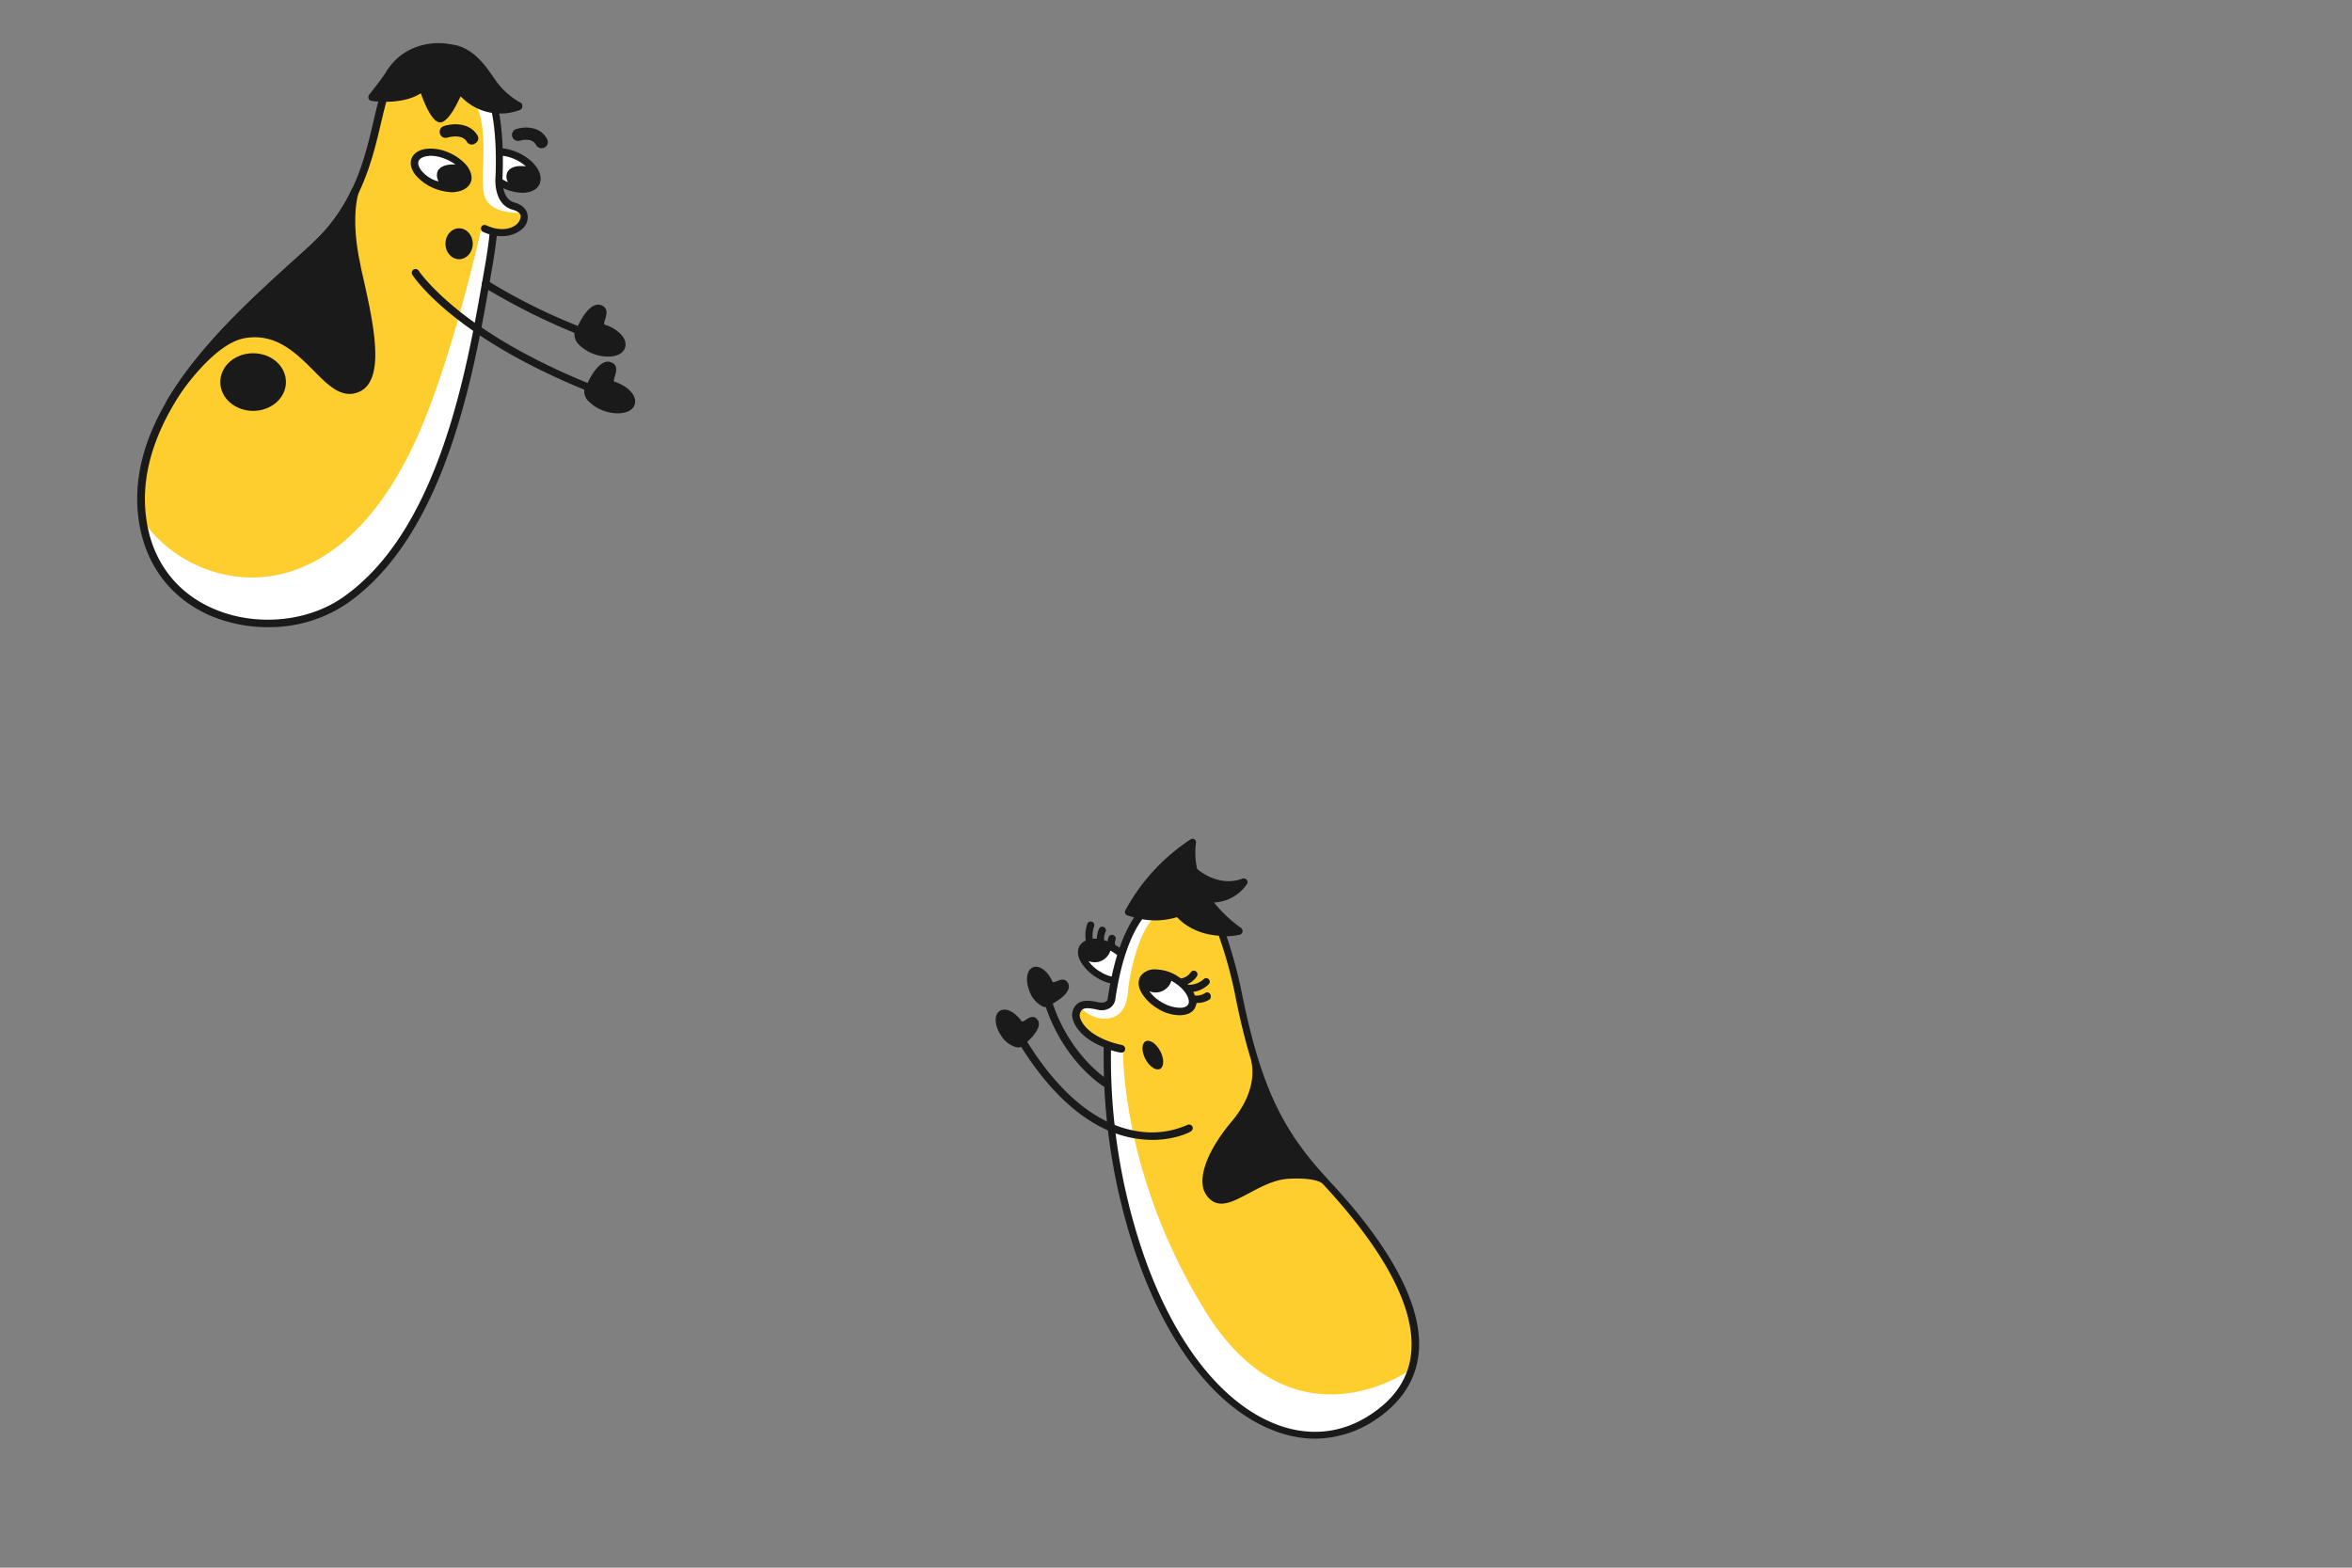 <?xml version="1.0" encoding="UTF-8"?><svg version="1.1" xmlns="http://www.w3.org/2000/svg" xmlns:xlink="http://www.w3.org/1999/xlink" viewBox="0 0 600 400" width="600" height="400" x="0px" y="0px">
    
    
    <rect x="0" y="0" width="600" height="400" fill="#808080" stroke="none"/>
    
    
    <!-- ITEM 0 -->
    <g>
        <defs>
            <clipPath id="clip-path-id-viewbox-item-0">
                <rect x="0.0" y="0.0" width="163.919" height="192.54"/>
            </clipPath>
        </defs>
        <g transform="translate(35.0 11.0) rotate(0.0 63.5 74.5) scale(0.775 0.774)">
            <g clip-path="url(#clip-path-id-viewbox-item-0)" transform="translate(-0.0 -0.0)">
                <title>eggplant_3</title><g id="Layer_2-i0" data-name="Layer 2"><g id="eggplant_3-i0"><ellipse cx="123.004" cy="41.919" rx="5.1" ry="9.2" transform="translate(30.698 133.389) rotate(-63.558)" fill="#fff"/><path d="M125.856,36.34c-5.3-2.6-10.6-2.2-12.2,1s1.3,7.7,6.5,10.3a15.76,15.76,0,0,0,6.6,1.7c2.6,0,4.7-.9,5.6-2.7C133.956,43.44,131.156,38.94,125.856,36.34Zm-10,2.1c.4-.9,1.7-1.4,3.4-1.4a14.373,14.373,0,0,1,8.7,3.6c-2.9-.4-5.2.2-6.1,1.9a3.548,3.548,0,0,0,.2,3.3c-.2-.1-.5-.2-.7-.3C117.056,43.34,115.056,40.04,115.856,38.44Z" fill="#1a1a1a"/><path d="M118.056,19.74s1.5,15.2,1.2,22.2.8,10,4.2,11.2,5,5.2,1.2,7.8a9.3,9.3,0,0,1-7.8,1.2s-5,36-10.5,56-18.8,55.5-39.8,66.5-49.5,8-60.5-12.8-3-44.5,5.8-55.8c8.8-11.2,21.3-25.2,21.3-25.2l34-33,7.5-16.5,7-24,13.2-8.5Z" fill="#fece2f"/><path d="M123.556,53.24c-3.5-1.2-4.5-4.2-4.2-11.2s-1.2-22.2-1.2-22.2l-2.1-1s-6.1-1.9-5.6-1c6.1,10.9,2.1,25.2,3.7,32,1.5,6.9,12.5,6.1,12.5,6.1C127.156,55.24,126.956,54.44,123.556,53.24Z" fill="#fff"/><path d="M113.356,60.94c-.2.5-10,45.6-22.6,72-29.3,61.3-75.5,45.8-89.2,23.8a2.8,2.8,0,0,1-.1.6,44.21,44.21,0,0,0,4.8,14.5c11,20.8,39.5,23.8,60.5,12.8s34.2-46.5,39.8-66.5c5.3-19.4,10.2-54,10.5-55.9C115.256,62.04,115.056,61.74,113.356,60.94Z" fill="#fff"/><path d="M128.456,56.44c-.2-1.1-1.1-3-4.3-3.9-4.5-1.2-3.9-8.3-3.9-8.4h0c1-25.2-4.7-39.8-16.9-43.2-.1,0-11.2-3.1-19.7,8.1-2.9,3.9-4.3,9.9-5.9,16.8-2.8,12.1-6.4,27.1-19.3,39.4-2.5,2.4-5.4,5-8.4,7.7-21.6,19.7-54.3,49.4-49.6,84,2,14.7,10.3,25.9,23.4,31.7a48.343,48.343,0,0,0,19.1,3.9,45.564,45.564,0,0,0,26.1-7.8c32.6-22.7,41.9-76.4,47.4-108.5l.4-2.3c.6-3.3,1-6.3,1.4-9.5l.1-.9a10.284,10.284,0,0,0,1.7.1,9.955,9.955,0,0,0,6.2-2A5.12,5.12,0,0,0,128.456,56.44Zm-3.7,3.4c-1.8,1.5-5.4,2.3-9.9.2a1.208,1.208,0,1,0-1,2.2,18.028,18.028,0,0,0,2.1.8l-.1,1.1c-.4,3.1-.8,6.1-1.4,9.4l-.4,2.3c-5.5,31.7-14.6,84.7-46.4,106.9-11.8,8.2-29,9.7-42.8,3.6-12.3-5.4-20.1-16-21.9-29.8-4.4-33.3,27.6-62.5,48.9-81.8,3-2.8,5.9-5.4,8.4-7.8,13.4-12.8,17.1-28.2,20-40.6,1.6-6.7,2.9-12.5,5.5-15.9,7.4-9.8,16.6-7.3,17-7.2,11,3.1,16.1,16.8,15.2,40.8-.1.7-.7,9.2,5.7,10.9,1.5.4,2.4,1.1,2.6,2A3.954,3.954,0,0,1,124.756,59.84Z" fill="#1a1a1a"/><ellipse cx="100.001" cy="41.958" rx="5.1" ry="9.2" transform="translate(22.858 118.179) rotate(-67.418)" fill="#fff"/><path d="M108.456,40.34a16.259,16.259,0,0,0-6-4.3,14.6,14.6,0,0,0-7.2-1.2c-2.4.3-4.2,1.4-4.9,3.1s-.2,3.7,1.3,5.6a16.259,16.259,0,0,0,6,4.3,16.641,16.641,0,0,0,6,1.3,4.869,4.869,0,0,0,1.2-.1c2.4-.3,4.2-1.4,4.9-3.1C110.456,44.34,109.956,42.34,108.456,40.34Zm-14.9,1.7c-.9-1.2-1.3-2.3-.9-3.2.3-.8,1.4-1.4,2.9-1.6.3,0,.6-.1,1-.1a13.3,13.3,0,0,1,5,1.1,14.026,14.026,0,0,1,3.2,1.8c-2.9-.2-5.2.6-5.9,2.3a3.966,3.966,0,0,0,.4,3.3,1.854,1.854,0,0,0-.7-.2A10.864,10.864,0,0,1,93.556,42.04Z" fill="#1a1a1a"/><ellipse cx="105.956" cy="66.14" rx="4.5" ry="5.1" fill="#1a1a1a"/><path d="M74.256,76.74c-.3-1.3-.6-2.5-.8-3.8-3.4-15.6-.6-23.7-.5-23.8a1.376,1.376,0,0,0-.1-1.1,1.7,1.7,0,0,0-1-.6,1.213,1.213,0,0,0-1.2.7,56.723,56.723,0,0,1-12.2,17.1c-2.5,2.4-5.4,5-8.4,7.7-13.3,12.1-29.8,27.2-40.3,44.9a1.276,1.276,0,0,0,.4,1.7,1.421,1.421,0,0,0,.6.2,1.1,1.1,0,0,0,1-.6c.1-.2,12.5-20.1,23.8-21.9,10.1-1.7,16.7,4.9,22.5,10.7,4.6,4.7,8.7,8.7,13.6,7.5C82.256,112.84,78.056,93.64,74.256,76.74Z" fill="#1a1a1a"/><path d="M38.156,102.24c-6,0-10.8,4.2-10.8,9.5s4.9,9.5,10.8,9.5,10.8-4.2,10.8-9.5S44.156,102.24,38.156,102.24Z" fill="#1a1a1a"/><path d="M157.156,111.64c-.3-.2-.4-.3.1-1.9.4-1.3,1.2-3.7-1.5-4.6-3.2-1-6.2,4.1-7.5,6.9-22-9-35.9-18.4-43.6-24.8-8.7-7.2-12-12.2-12-12.2a1.235,1.235,0,0,0-2.1,1.3c.5.8,13,20,56.6,37.9a4.666,4.666,0,0,0,1.6,4,13.352,13.352,0,0,0,5.2,3.1,13.184,13.184,0,0,0,4.2.7c2.8,0,5-1,5.6-2.9C164.656,116.44,161.756,113.14,157.156,111.64Z" fill="#1a1a1a"/><path d="M159.056,95.84a12.129,12.129,0,0,0-5.1-3c-.3-.2-.4-.3.1-1.9.4-1.3,1.2-3.7-1.5-4.6-3.2-1-6.2,4.1-7.5,6.9a191.174,191.174,0,0,1-29.7-14.9,1.235,1.235,0,1,0-1.3,2.1,213.628,213.628,0,0,0,29.9,15.1,4.666,4.666,0,0,0,1.6,4,13.352,13.352,0,0,0,5.2,3.1,13.184,13.184,0,0,0,4.2.7c2.8,0,5-1,5.6-2.9h0C161.056,98.94,160.556,97.34,159.056,95.84Z" fill="#1a1a1a"/><path d="M110.156,33.44a1.856,1.856,0,0,1-1.7-1c-1.6-2.7-6.3-1.3-6.3-1.3a1.944,1.944,0,0,1-2.5-1.3,1.985,1.985,0,0,1,1.3-2.5c2.8-.9,8.3-1.3,11,3a1.882,1.882,0,0,1-.7,2.7A1.666,1.666,0,0,1,110.156,33.44Z" fill="#1a1a1a"/><path d="M133.056,34.64a2.107,2.107,0,0,1-1.8-1.1c-1.3-2.6-5.2-1.4-5.3-1.4a1.992,1.992,0,0,1-1.2-3.8c2.5-.8,7.9-1.2,10.2,3.4a2,2,0,0,1-.9,2.7A4.4,4.4,0,0,1,133.056,34.64Z" fill="#1a1a1a"/><path d="M126.356,19.74a24.817,24.817,0,0,1-7.9-6.8l-.3-.4c-2.9-4.2-7.021-10.792-14-12-1.245-.216-1.624-.251-2.6-.4-1.3-.2-13-1.4-19.6,9.3-1.5,2.5-5.6,7.5-5.6,7.6a1.277,1.277,0,0,0-.2,1.2,1.22,1.22,0,0,0,.9.8c.1,0,9.9,1.6,16.3-2.5,2.9,8.1,5.1,9.5,6.2,9.6h.1c2.3,0,4.8-4.3,6.8-8.6a20.614,20.614,0,0,0,4,3.2,17.953,17.953,0,0,0,15.5,1.3,1.17,1.17,0,0,0,.8-1.1C126.756,20.44,126.756,19.94,126.356,19.74Z" fill="#1a1a1a"/></g></g>
            </g>
        </g>
    </g>
    
    <!-- ITEM 1 -->
    <g>
        <defs>
            <clipPath id="clip-path-id-viewbox-item-1">
                <rect x="0.0" y="0.0" width="141.023" height="200.625"/>
            </clipPath>
        </defs>
        <g transform="translate(254.0 214.0) rotate(0.0 54.0 76.5) scale(0.766 0.763)">
            <g clip-path="url(#clip-path-id-viewbox-item-1)" transform="translate(-0.0 -0.0)">
                <title>eggplant_2</title><g id="Layer_2-i1" data-name="Layer 2"><g id="eggplant_2-i1"><ellipse cx="36.894" cy="41.184" rx="5.1" ry="9.2" transform="translate(-17.351 51.897) rotate(-59.316)" fill="#fff"/><path d="M40.1,35.725c-.1-.1-.2-.1-.3-.2a2.524,2.524,0,0,1,.1-1.7,1.235,1.235,0,0,0-2.3-.9,4.951,4.951,0,0,0-.3,1.4c-.4-.1-.8-.3-1.2-.4a5.622,5.622,0,0,1,.5-2.8,1.208,1.208,0,0,0-2.2-1,8.977,8.977,0,0,0-.7,3.3H32.3a10.119,10.119,0,0,1,.5-4.2,1.2,1.2,0,0,0-2.3-.7,11.914,11.914,0,0,0-.5,5.5,5.51,5.51,0,0,0-2,1.7c-.9,1.6-.8,3.6.5,5.7a15.307,15.307,0,0,0,5.3,5.1,13.954,13.954,0,0,0,7,2.2h.3c2.3,0,4.1-.8,5-2.3C47.7,43.525,45.2,38.725,40.1,35.725Zm3.7,9.6c-.5.8-1.6,1.2-3.1,1.1a12.4,12.4,0,0,1-5.8-1.9,12.837,12.837,0,0,1-4-3.6,6.465,6.465,0,0,0,2,.4,5.491,5.491,0,0,0,5.3-3.9,2.506,2.506,0,0,1,.7.4C42.9,40.225,44.7,43.725,43.8,45.325Z" fill="#1a1a1a"/><path d="M75.4,30.425l5,20s5.3,30.3,15,45,29.3,37.3,29.3,37.3,18,22.7,14.3,42.7-30.7,27-40.3,23-25.7-6.7-44.3-43c-18.7-36.3-17.7-84-17.3-86.3,0,0-12.7-5.4-9.3-12.2,0,0,2.4-2,4.5-1.5s5.5,1.6,6.1-1.6,4.6-23.9,10.5-30l14.9-2.2Z" fill="#fece2f"/><path d="M28.4,56.625a11.8,11.8,0,0,0,6.8,3.5c4.2.4,8.2-1.5,8.8-8.5s3.8-21.7,9.7-26.1l-6,1.1s-5.4,6.7-6.9,14.8C39.2,49.525,42.4,56.825,28.4,56.625Z" fill="#fff"/><path d="M138.2,178.925l-.3-1.2s-38.3,27.5-67.5-18.8c-28.8-46-28-88.2-28-88.2l-5.3-1.6c-.3,2.3-1.3,50,17.3,86.3,18.7,36.3,34.7,39,44.3,43C107.9,202.225,132.3,196.225,138.2,178.925Z" fill="#fff"/><path d="M37.5,80.725c-.1-.1-12.5-7.8-18.5-25.6,2.2-1.2,6.3-4,5.2-6.6-.9-2.1-2.8-1.3-3.8-.9-1.2.5-1.4.4-1.5.2-1.5-3.6-4.4-5.7-6.5-4.8s-2.6,4.4-1.1,8.1a9.091,9.091,0,0,0,4.2,4.9,2.663,2.663,0,0,0,1.2.3c6.3,18.5,18.9,26.3,19.4,26.6a1.421,1.421,0,0,0,.6.2,1.1,1.1,0,0,0,1-.6A1.253,1.253,0,0,0,37.5,80.725Z" fill="#1a1a1a"/><path d="M65.5,96.225a1.282,1.282,0,0,0-1.7-.5,29.2,29.2,0,0,1-17.1,2c-13-2.2-25.5-12.5-36.2-29.8,1.9-1.7,5-5.1,3.5-7.3-1.3-1.9-3-.7-3.9-.1-1.1.7-1.3.7-1.5.5-2.2-3.2-5.4-4.7-7.3-3.4s-1.7,4.9.5,8.2a8.625,8.625,0,0,0,5.1,3.9,2.856,2.856,0,0,0,1.6-.1c8,12.8,20.8,27.8,37.9,30.6a38.8,38.8,0,0,0,5.7.5c7.7,0,12.6-2.6,12.8-2.8A1.26,1.26,0,0,0,65.5,96.225Z" fill="#1a1a1a"/><ellipse cx="52.341" cy="72.361" rx="2.8" ry="5.2" transform="translate(-27.433 32.213) rotate(-27.406)" fill="#1a1a1a"/><ellipse cx="57.204" cy="51.268" rx="5.1" ry="9.2" transform="translate(-16.077 74.301) rotate(-59.316)" fill="#fff"/><path d="M71.4,51.925a1.165,1.165,0,0,0-1.7-.3,4.975,4.975,0,0,1-3.4.8,6.117,6.117,0,0,0-.5-1.2,9.245,9.245,0,0,0,5.1-2.5,1.2,1.2,0,1,0-1.6-1.8,6.979,6.979,0,0,1-5.2,1.9l-.2-.2a7.168,7.168,0,0,0,3.1-2.6,1.221,1.221,0,0,0-2-1.4,4.8,4.8,0,0,1-3.3,2.1c-.4-.3-.8-.5-1.2-.8a13.954,13.954,0,0,0-7-2.2,5.733,5.733,0,0,0-5.3,2.3c-.9,1.6-.8,3.6.5,5.7a15.307,15.307,0,0,0,5.3,5.1,13.954,13.954,0,0,0,7,2.2h.3c2.3,0,4.1-.8,5-2.3a6.356,6.356,0,0,0,.6-1.8h.4a7.822,7.822,0,0,0,4-1.2A1.506,1.506,0,0,0,71.4,51.925Zm-7.3,3.5c-.5.8-1.6,1.2-3.1,1.1a12.4,12.4,0,0,1-5.8-1.9,12.837,12.837,0,0,1-4-3.6,6.465,6.465,0,0,0,2,.4,5.491,5.491,0,0,0,5.3-3.9,2.506,2.506,0,0,1,.7.4C63.2,50.325,65,53.825,64.1,55.425Z" fill="#1a1a1a"/><path d="M110.9,114.225a3.807,3.807,0,0,1-.5-.6c-15.2-16.4-22.1-31.3-28.2-60.9a154.622,154.622,0,0,0-5.3-20.1,21.85,21.85,0,0,0,4.3-.5,1.285,1.285,0,0,0,1-1,1.3,1.3,0,0,0-.5-1.3,44.831,44.831,0,0,1-9-8.5,13.909,13.909,0,0,0,11-6.2,1.209,1.209,0,0,0-.1-1.4,1.419,1.419,0,0,0-1.4-.4c-6.9,2.7-13.1-1.5-15.1-3.2a25.021,25.021,0,0,1-.4-8.7,1.147,1.147,0,0,0-.5-1.2,1.051,1.051,0,0,0-1.3,0,65.832,65.832,0,0,0-21.7,23.7,1.183,1.183,0,0,0-.1,1,1.208,1.208,0,0,0,.7.7c.1,0,.9.3,2.3.7-4.1,6.2-7.1,15.4-8.8,27.3h0c0,.2-.4,1.5-2.9,1.1a2.92,2.92,0,0,1-.9-.2c-2.4-.4-6.9-1.3-8,3.7-.4,2.6,1.9,8.1,10.5,11.5a205.16,205.16,0,0,0,9.3,64.9c10.3,33.1,27.8,56.2,48.1,63.6a37.729,37.729,0,0,0,13,2.4,36.216,36.216,0,0,0,19.3-5.8c8.9-5.7,14-13.2,15.1-22.1C143.2,153.325,125.9,130.225,110.9,114.225Zm27.4,58.4c-1,8.2-5.7,15-14,20.3-9.2,5.9-19.6,7-30.1,3.2-19.5-7.1-36.5-29.7-46.6-62.1a203.908,203.908,0,0,1-9.2-63.3,24.912,24.912,0,0,0,3.2.8h.3a1.188,1.188,0,0,0,1.2-1,1.35,1.35,0,0,0-.9-1.5c-11.7-2.5-14.5-8.5-14.2-10.3.5-2.3,2.1-2.3,5.2-1.7.3.1.6.1.9.2a5.224,5.224,0,0,0,4.2-.8,4.418,4.418,0,0,0,1.5-2.4h0c1.7-12,4.8-21.3,9-27.1a24.678,24.678,0,0,0,11.6-.7c1.5,1.7,6,5.7,13.9,6.2a144.3,144.3,0,0,1,5.6,20.6c1.6,8,3.3,14.9,5.2,21.1v.3h0c.1.4,2.7,9.1-6.4,20-7.1,8.5-10.6,16.4-9.7,21.8a7.386,7.386,0,0,0,3.4,5.1,5.547,5.547,0,0,0,2.8.7c2.7,0,5.8-1.7,9.2-3.5,3.9-2.1,8.4-4.5,13-4.8,7.5-.4,10.3.8,11.2,1.4l.6.6C123.7,131.425,140.6,153.925,138.3,172.625Z" fill="#1a1a1a"/></g></g>
            </g>
        </g>
    </g>
    
</svg>